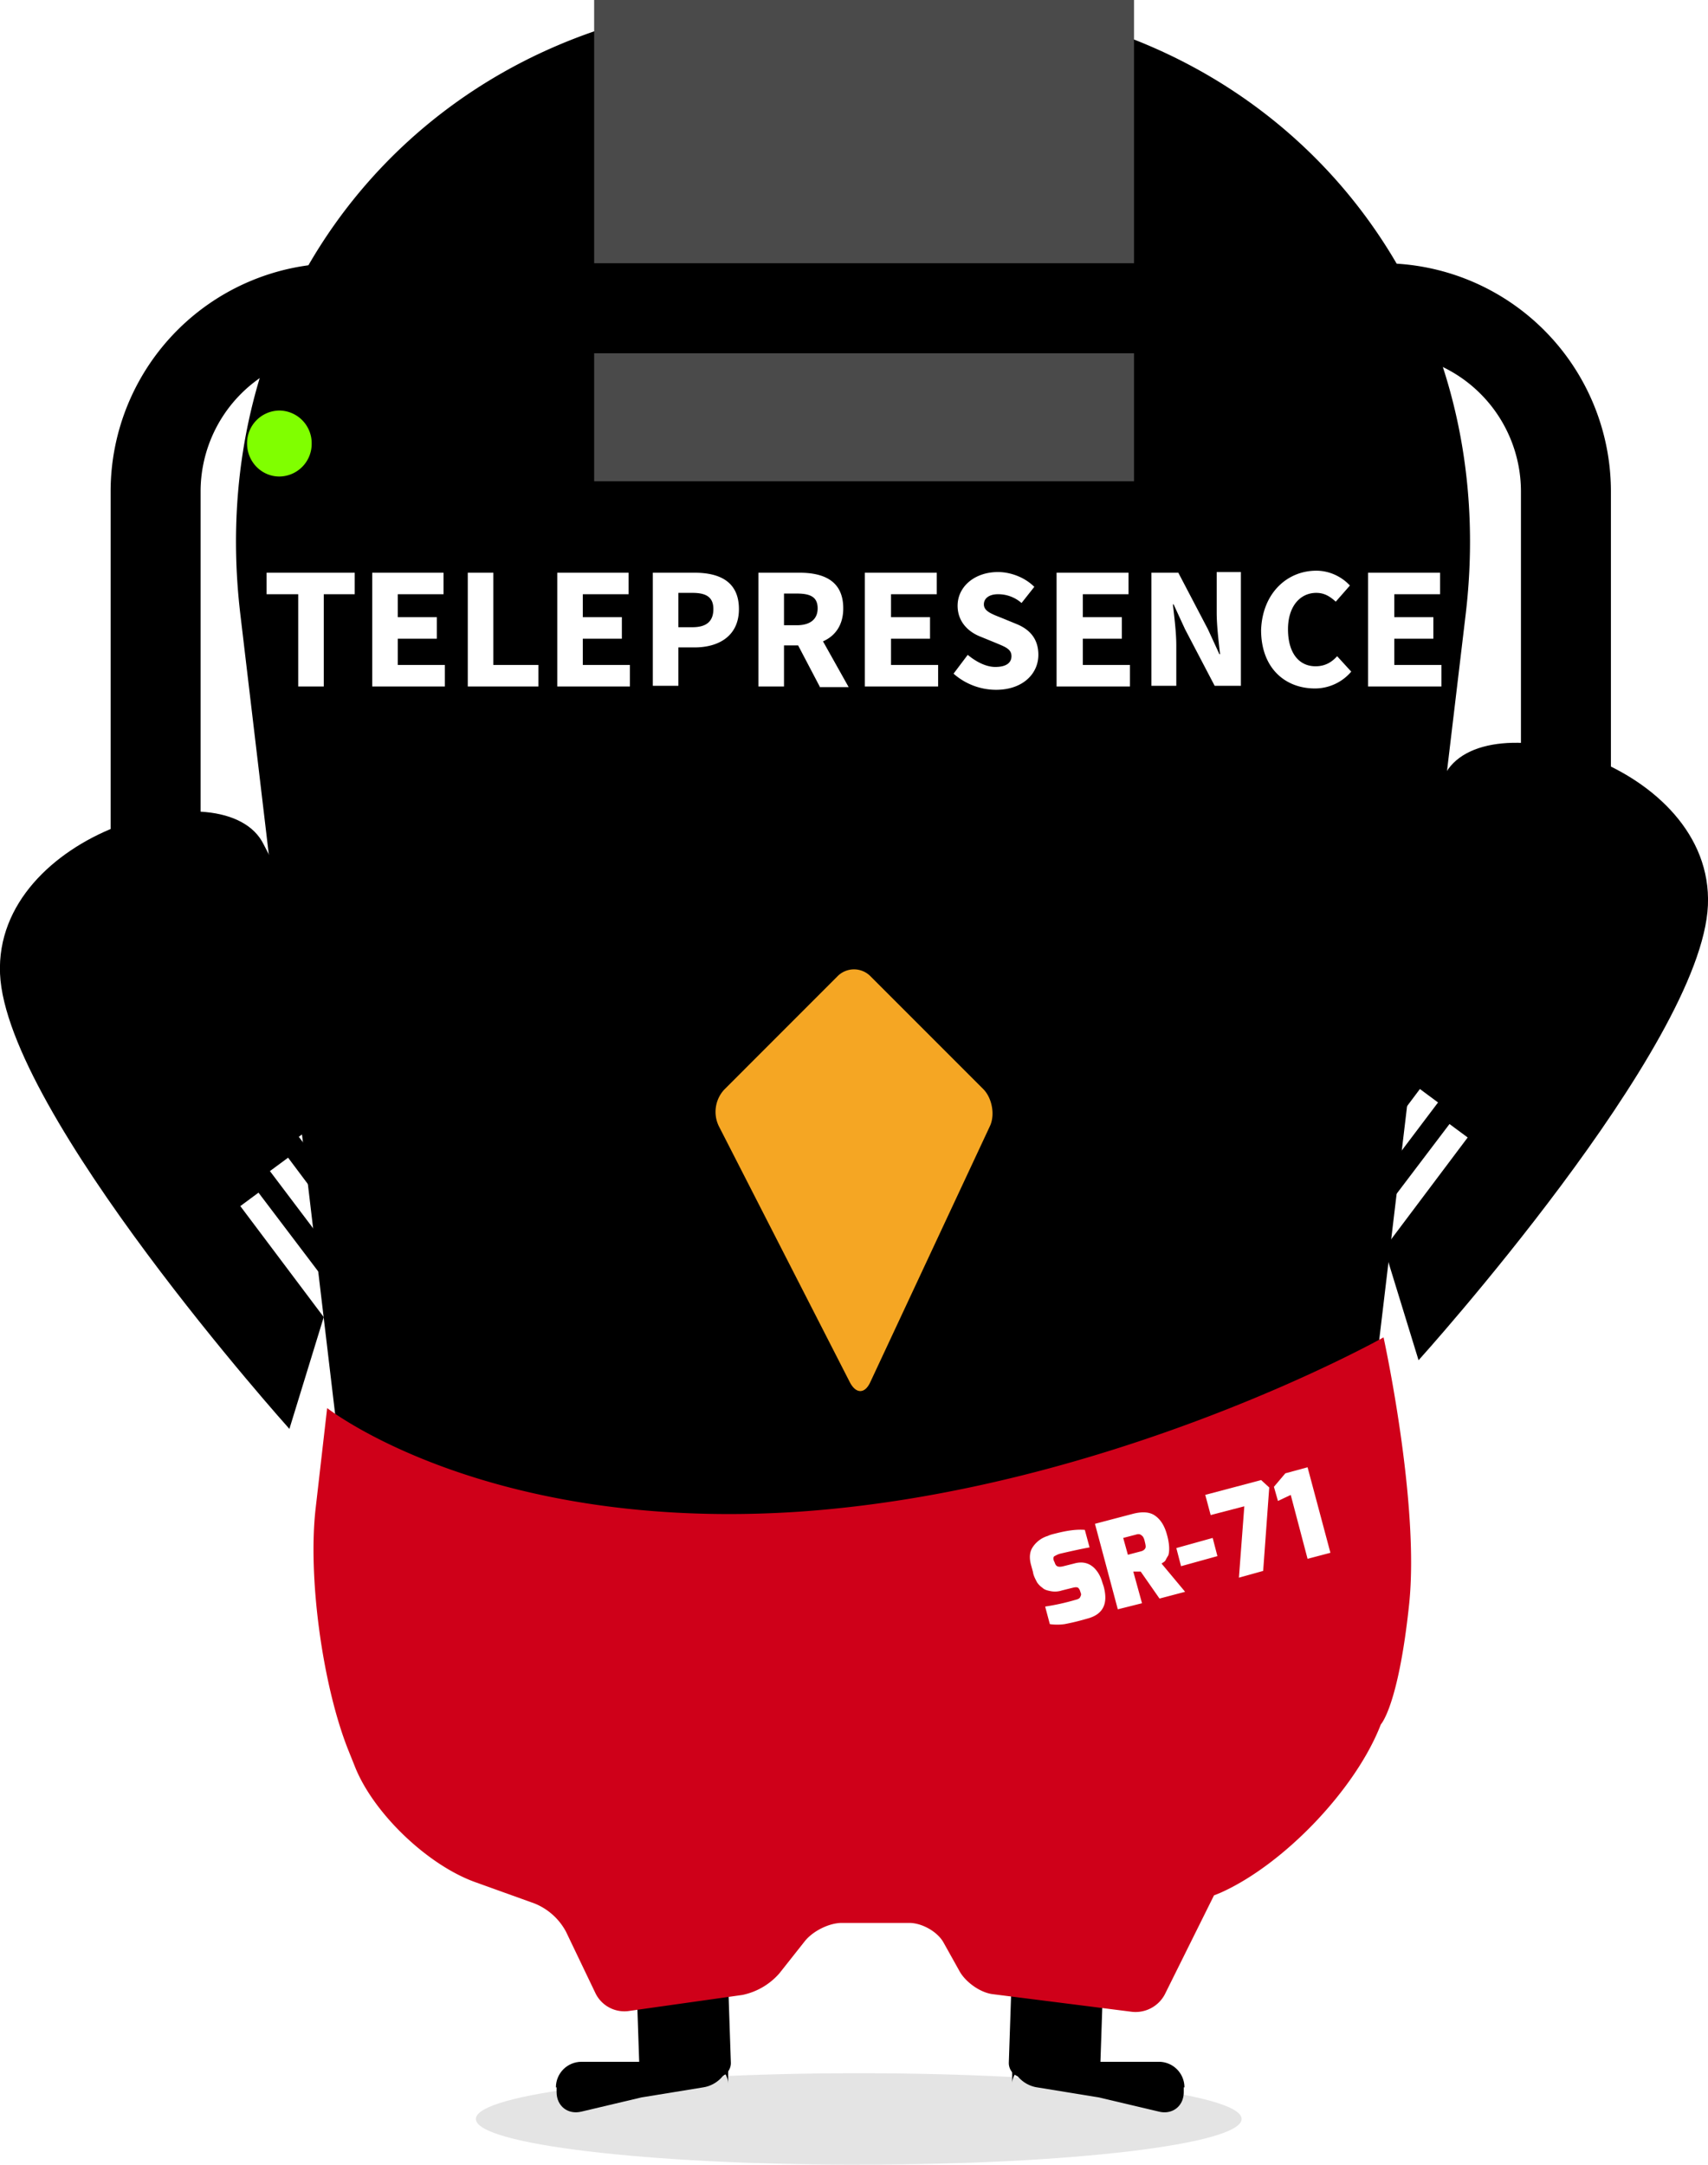 <svg xmlns="http://www.w3.org/2000/svg" viewBox="1.051 0.986 37.966 48.104"><g xmlns="http://www.w3.org/2000/svg" clip-path="url(#clip0_5417_1982)"><path fill="#E4E4E4" d="M20.14 49.09c4.7 0 8.51-.455 8.51-1.016 0-.562-3.81-1.017-8.51-1.017-4.7 0-8.511.455-8.511 1.017 0 .561 3.81 1.017 8.51 1.017Z"/><path d="m8.248 30.256-1.855-2.468.404-.299 1.645 2.17.18-.569-1.571-2.08.404-.298L8.8 28.507l.18-.569-1.287-1.69.404-.3 1.062 1.407.748-2.378s-2.483-4.203-2.992-5.22c-.837-1.735-5.997-.27-5.863 2.871.135 3.096 6.432 10.111 6.432 10.111l.763-2.483Zm23.572-1.525 1.855-2.468-.404-.299-1.645 2.169-.18-.569 1.57-2.079-.403-.299-1.346 1.795-.18-.568 1.287-1.69-.404-.3-1.062 1.406-.748-2.378s2.483-4.203 2.991-5.22c.838-1.735 5.998-.269 5.864 2.872-.135 3.14-6.432 10.11-6.432 10.11l-.763-2.482ZM15.442 43.033c-.165 0-.3.15-.3.314l.12 3.545c0 .164.15.3.314.3l1.421-.046c.165 0 .3-.15.3-.314l-.12-3.545c0-.164-.15-.299-.314-.299l-1.421.045Z"/><path d="M13.408 47.371c0-.314.254-.568.569-.568h2.692c.314 0 .568.254.568.478v-.478c0 .269-.254.523-.553.568l-1.376.224-1.331.315c-.3.074-.554-.12-.554-.434v-.105h-.015Zm11.922-4.338c.164 0 .299.15.299.314l-.12 3.545c0 .164-.15.3-.314.3l-1.42-.046c-.165 0-.3-.15-.3-.314l.12-3.545c0-.164.15-.299.314-.299l1.42.045Z"/><path d="M27.379 47.371a.568.568 0 0 0-.568-.568h-2.693c-.314 0-.568.254-.568.478v-.478c0 .269.254.523.553.568l1.376.224 1.332.315c.299.074.553-.12.553-.434v-.105h.015ZM6.394 14.642C5.496 7.104 10.926.986 18.524.986H21.5c7.598 0 13.028 6.118 12.13 13.656l-2.797 23.467c-.359 3.066-3.155 5.55-6.252 5.55h-9.153c-3.081 0-5.878-2.484-6.252-5.55L6.394 14.642Z"/><path stroke="#4A4A4A" stroke-linecap="square" stroke-width="12" d="M20.258 5.681V2.002"/><path fill="url(#paint0_radial_5417_1982)" stroke="#000" stroke-width="2" d="M8.578 7.836a4.072 4.072 0 0 0-4.068 4.068v7.434c0 2.243 1.81 3.844 4.038 3.574l9.617-1.181c1.107-.135 2.917-.135 4.039 0l9.617 1.181c2.229.27 4.038-1.33 4.038-3.574v-7.434a4.073 4.073 0 0 0-4.068-4.068H8.578Z"/><path fill="#80FF00" d="M7.26 11.575a.725.725 0 0 0 .719-.733.725.725 0 0 0-.718-.733.725.725 0 0 0-.718.733c0 .405.321.733.718.733Z"/><path fill="#CF0019" d="M8.323 32.276s3.515 2.766 10.485 2.303c6.955-.479 12.997-3.874 12.997-3.874s.808 3.68.568 5.938c-.239 2.258-.628 2.662-.628 2.662-.553 1.436-2.154 3.111-3.56 3.74l-.149.06-1.092 2.198a.736.736 0 0 1-.733.389l-3.08-.39c-.285-.029-.614-.268-.749-.508l-.359-.643c-.134-.24-.478-.434-.762-.434h-1.496c-.284 0-.643.18-.823.404l-.568.718a1.49 1.49 0 0 1-.823.479l-2.542.359a.715.715 0 0 1-.718-.39l-.659-1.375a1.374 1.374 0 0 0-.702-.628l-1.332-.479c-1.062-.389-2.258-1.54-2.662-2.572l-.15-.374c-.568-1.436-.897-3.844-.717-5.37l.254-2.213Z"/><path fill="#fff" d="m24.014 35.925-.045-.164c-.045-.165-.03-.3.044-.404a.613.613 0 0 1 .33-.24c.06-.03.134-.044.194-.06.24-.06.449-.09.628-.074l.105.389c-.165.03-.374.075-.628.134-.075.015-.12.045-.15.06s-.03.06-.015.105l.015.03c.015.045.03.075.06.09s.075.015.135 0l.239-.06c.21-.06.374 0 .494.15.06.074.104.164.134.269l.03.09c.105.388-.015.627-.374.717-.254.075-.419.105-.494.12a1.186 1.186 0 0 1-.329 0l-.104-.39c.227-.034.452-.084.673-.149.06-.015.09-.03.105-.06.014-.03.03-.06.014-.09l-.014-.044c-.015-.045-.03-.06-.045-.075-.03-.015-.06-.015-.12 0l-.24.06a.5.5 0 0 1-.254.015c-.074-.015-.134-.03-.18-.075a.455.455 0 0 1-.119-.12c-.03-.06-.075-.134-.09-.224Zm1.884.823-.508-1.9.852-.224c.18-.045.344-.045.464.03.12.075.224.21.284.434.06.209.06.373.03.463a.853.853 0 0 0-.06.105c-.015.03-.045.045-.09.075l.524.628-.569.15-.418-.599h-.165l.194.703-.538.135Zm.224-1.212.285-.075c.06-.014.09-.044.104-.074.015-.03 0-.09-.015-.15-.015-.075-.045-.12-.074-.134-.03-.03-.075-.03-.12-.015l-.284.074.104.374Zm1.182.255-.105-.404.808-.225.105.404-.808.224Zm.658-1.137-.12-.449 1.242-.329.18.165-.135 1.854-.539.15.12-1.586-.748.195Zm2.154-1.062.508 1.9-.508.134-.374-1.42-.284.134-.09-.314.254-.3.494-.134Z"/><path fill="#F5A623" d="M19.675 22.673a.515.515 0 0 1 .718 0l2.513 2.513c.194.194.269.568.15.823l-2.663 5.698c-.12.255-.314.255-.449 0l-2.916-5.698a.728.728 0 0 1 .12-.808l2.527-2.528Z"/><path fill="#fff" d="M7.68 14.191h-.703v-.478h1.959v.478h-.688v2.05H7.68v-2.05Zm1.645-.478h1.585v.478H9.893v.509h.868v.479h-.868v.583h1.047v.479H9.325v-2.528Zm2.124 0h.568v2.049h1.002v.479h-1.57v-2.528Zm1.989 0h1.585v.478h-1.017v.509h.868v.479h-.868v.583h1.047v.479h-1.615v-2.528Zm2.124 0h.927c.553 0 .987.194.987.808 0 .598-.448.852-.987.852h-.359v.853h-.568v-2.513Zm.882 1.211c.314 0 .464-.134.464-.403 0-.27-.165-.36-.464-.36h-.314v.763h.314Zm2.827 1.317-.479-.913h-.314v.913h-.568v-2.528h.912c.539 0 .973.18.973.792 0 .374-.18.614-.45.733l.57 1.017h-.644v-.015Zm-.793-1.361h.285c.299 0 .463-.135.463-.375 0-.254-.164-.329-.463-.329h-.285v.704Zm1.81-1.167h1.586v.478h-1.017v.509h.867v.479h-.867v.583h1.047v.479h-1.63v-2.528h.014Zm2.274 1.825c.18.15.403.269.613.269.24 0 .359-.09.359-.24 0-.164-.15-.209-.36-.299l-.328-.134c-.27-.105-.509-.33-.509-.688 0-.42.374-.748.898-.748.284 0 .598.12.807.329l-.284.359a.786.786 0 0 0-.523-.195c-.195 0-.314.09-.314.225 0 .15.164.21.389.299l.329.135c.299.12.493.329.493.688 0 .418-.344.777-.942.777a1.43 1.43 0 0 1-.943-.359l.315-.418Zm1.989-1.825h1.585v.478H25.12v.509h.868v.479h-.868v.583h1.047v.479h-1.63v-2.528h.015Zm2.109 0h.583l.658 1.256.255.554h.015c-.03-.27-.075-.629-.075-.928v-.897h.538v2.528h-.583l-.658-1.257-.255-.553h-.015c.03.284.075.613.075.912v.898h-.553v-2.513h.015Zm3.65-.045c.313 0 .583.15.747.33l-.314.358c-.135-.12-.254-.195-.434-.195-.359 0-.628.3-.628.808 0 .524.24.823.613.823.21 0 .36-.09.479-.224l.314.343a1.06 1.06 0 0 1-.808.374c-.658 0-1.196-.448-1.196-1.3.03-.823.583-1.317 1.226-1.317Zm1.166.045h1.585v.478h-1.017v.509h.868v.479h-.868v.583h1.047v.479h-1.63v-2.528h.015Z"/></g></svg>